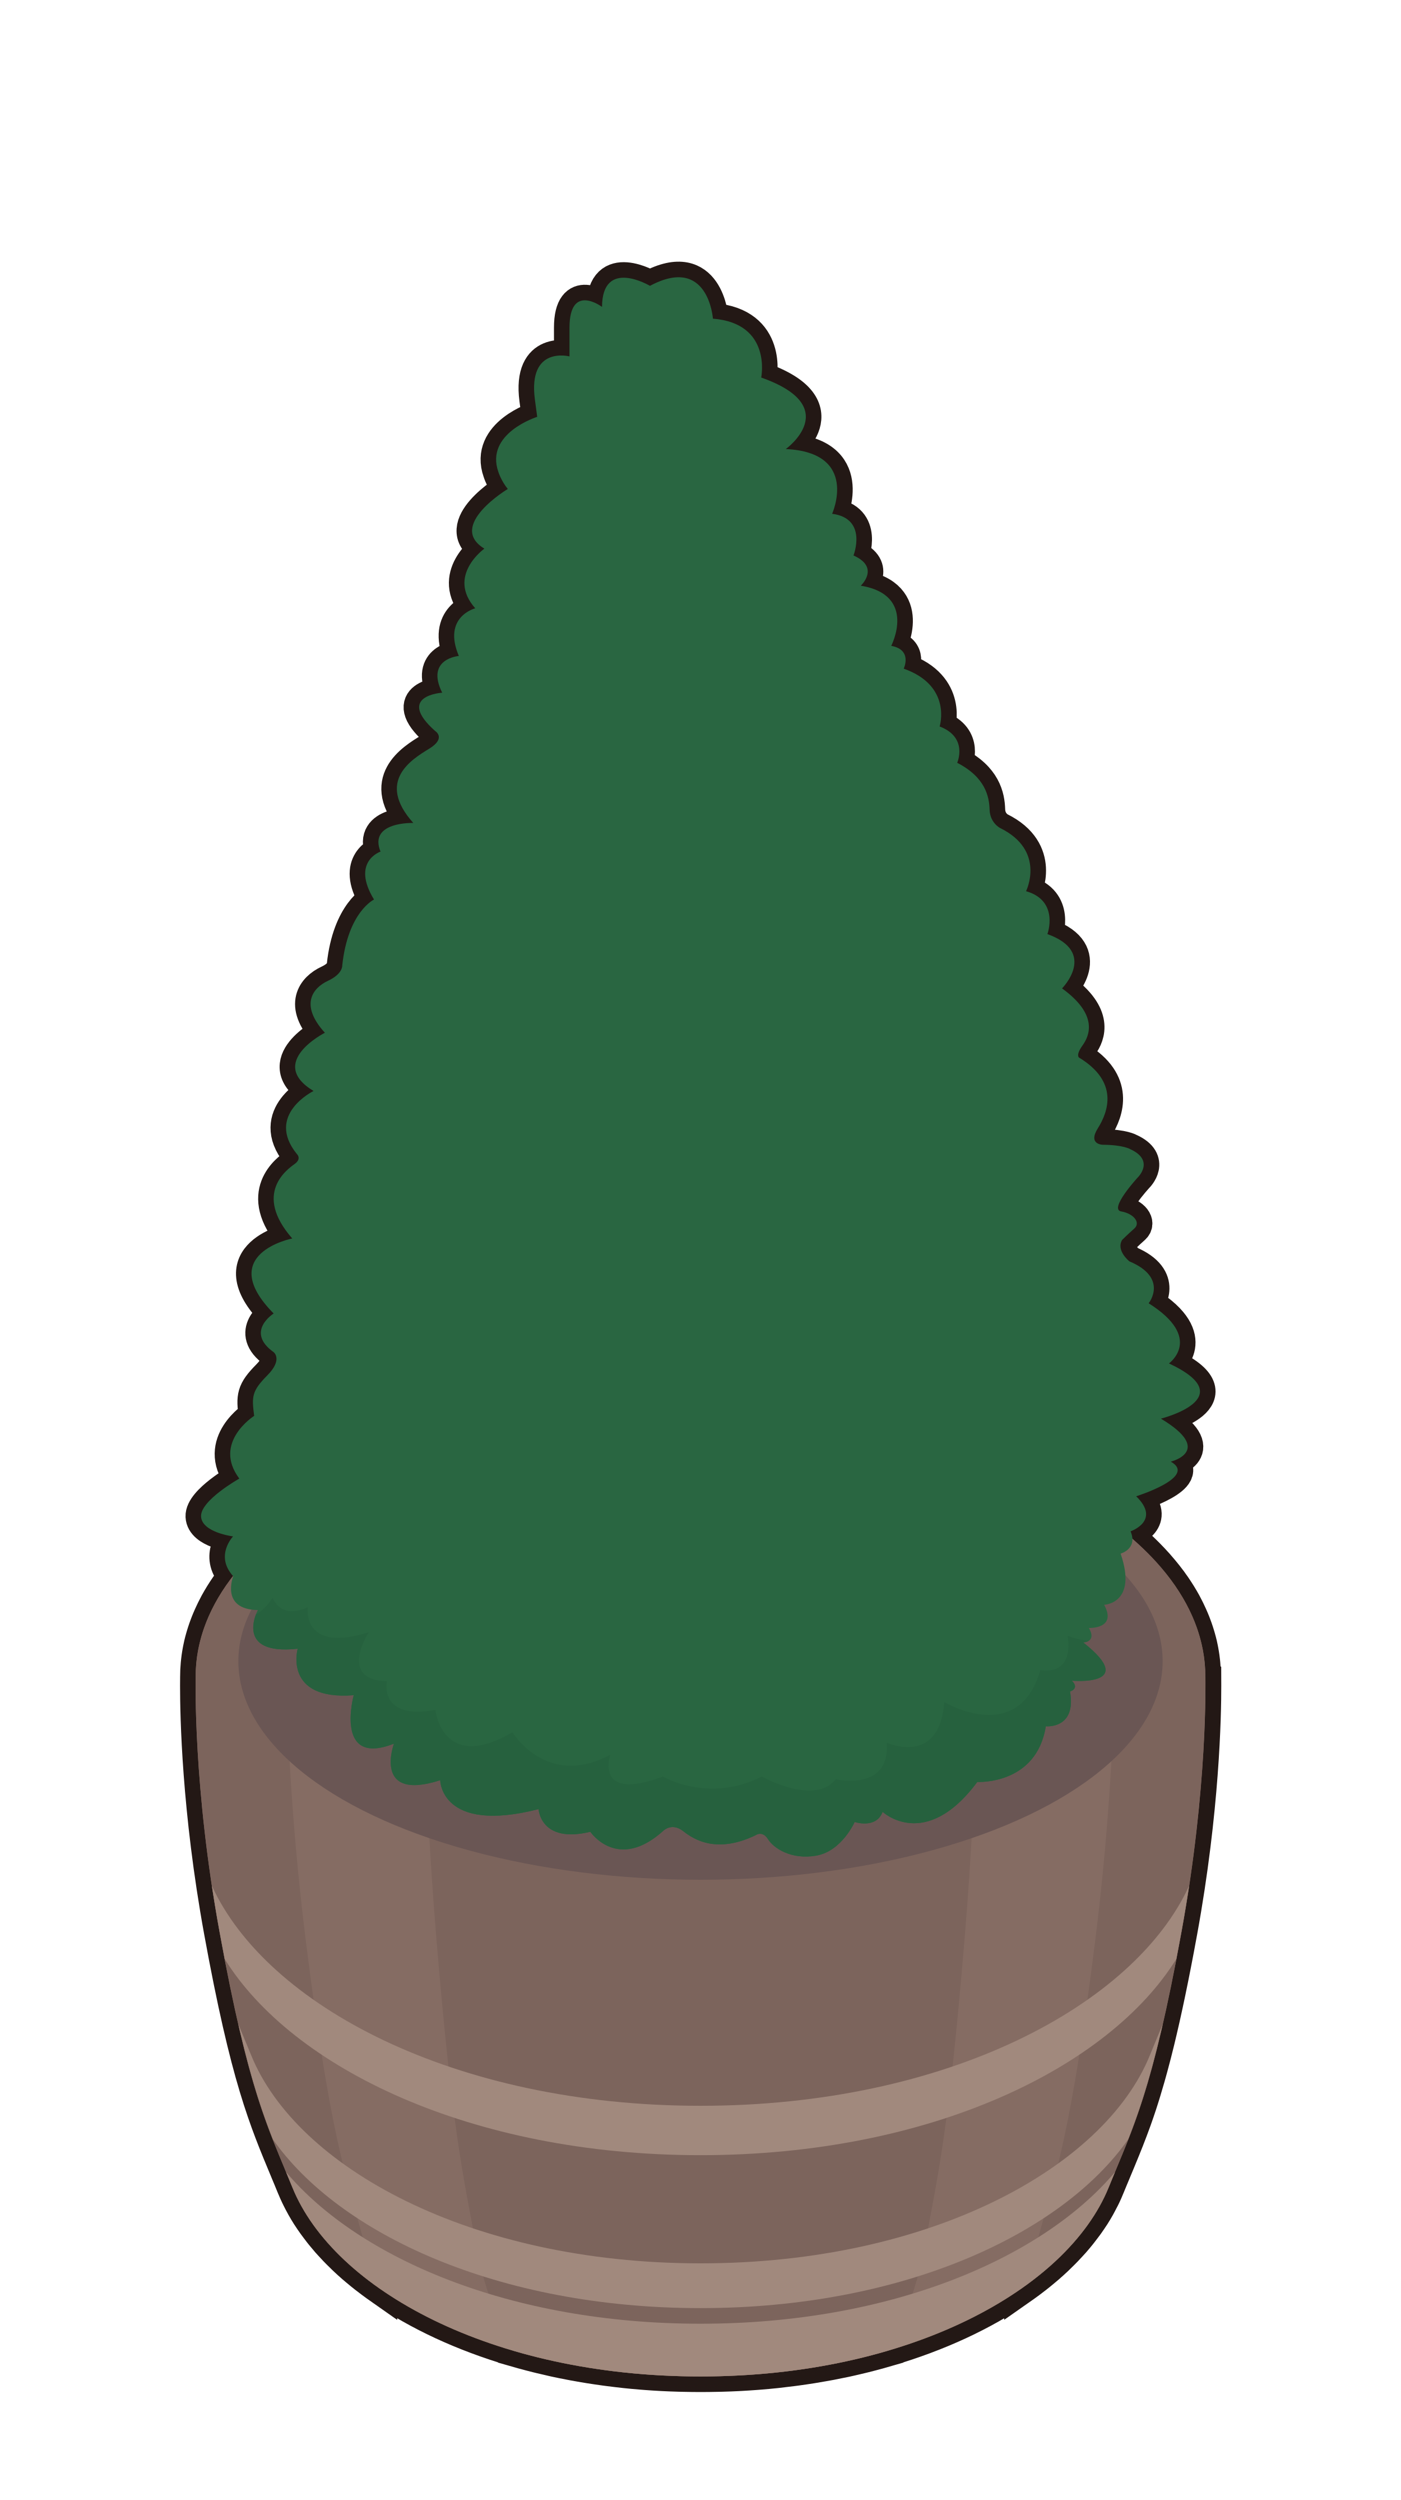 <?xml version="1.0" encoding="UTF-8"?><svg id="a" xmlns="http://www.w3.org/2000/svg" viewBox="0 0 450 802.43"><defs><style>.b{fill:#6a5654;}.c,.d{fill:#26613e;}.d{stroke:#231815;stroke-miterlimit:10;stroke-width:10px;}.e{fill:#7c645c;}.f{fill:#296641;}.g{fill:#856c63;}.h{fill:#a1897d;}</style></defs><path class="d" d="M387.16,538.17h0c0-.71-.02-1.42-.05-2.12-.01-.24-.03-.47-.05-.71-.03-.47-.06-.94-.1-1.4-.03-.28-.06-.57-.09-.85-.05-.42-.09-.83-.15-1.24-.04-.3-.09-.61-.14-.91-.06-.39-.12-.78-.2-1.17-.06-.32-.12-.63-.19-.95-.08-.37-.16-.75-.24-1.12-.08-.32-.16-.65-.24-.97-.09-.36-.19-.72-.29-1.07-.09-.33-.19-.66-.29-.99-.1-.35-.21-.69-.33-1.04-.11-.34-.22-.67-.34-1.01-.12-.33-.24-.66-.36-.99-.13-.34-.26-.69-.39-1.03-.13-.32-.26-.63-.39-.94-.15-.36-.3-.71-.46-1.06-.13-.29-.27-.58-.4-.87-.17-.37-.35-.75-.53-1.12-.12-.24-.25-.49-.37-.73-.21-.41-.42-.83-.64-1.24-.04-.08-.09-.16-.13-.24-.94-1.71-1.98-3.39-3.11-5.06-.06-.09-.12-.19-.19-.28-.33-.48-.68-.96-1.02-1.43-.1-.14-.2-.28-.3-.42-.34-.46-.69-.92-1.05-1.37-.12-.15-.23-.31-.36-.46-.36-.45-.72-.9-1.1-1.35-.12-.15-.25-.3-.38-.45-.38-.45-.77-.9-1.16-1.35-.12-.14-.25-.28-.37-.42-.41-.46-.82-.91-1.25-1.36-.12-.12-.23-.25-.35-.37-.44-.47-.89-.93-1.35-1.39-.1-.1-.19-.19-.29-.29-.49-.49-.98-.97-1.48-1.45-.06-.06-.12-.12-.18-.17-1.02-.96-2.06-1.92-3.14-2.86-.03-.7-.19-1.49-.57-2.4,0,0,9.91-3.39,1.8-11.25,0,0,19.82-6.19,11.12-11.12,0,0,14.13-3.43-3.18-13.8,0,0,26.42-6.61,2.59-17.72,0,0,11.29-8.11-6.52-19.31,0,0,6.52-8.11-6.19-13.46,0,0-4.35-3.43-2.34-6.86,0,0,1.84-1.84,3.93-3.68s-.13-4.77-4.22-5.48c-4.1-.71,5.39-10.99,5.39-10.99,0,0,5.48-5.35-2.47-8.99,0,0-2.22-1.38-8.78-1.42,0,0-4.97,0-1.63-5.31,3.34-5.31,6.79-14.9-6.06-22.68,0,0-1.13-.75,1.13-3.89,2.26-3.14,5.14-9.84-6.58-18.31,0,0,11.54-11.6-4.7-17.43,0,0,3.93-10.68-6.86-13.77,0,0,6.48-13-8.32-20.27,0,0-3.26-1.63-3.39-5.89-.13-4.26-1.38-10.41-10.41-15.05,0,0,3.64-8.15-5.64-11.66,0,0,4.14-13.04-11.54-18.56,0,0,2.93-6.06-4.01-7.32,0,0,8.44-16.3-9.78-19.31,0,0,6.35-5.85-2.34-9.7,0,0,4.68-11.87-6.86-13.38,0,0,8.82-19.65-14.88-20.78,0,0,18.81-13.54-7.9-22.95,0,0,3.55-17.39-15.51-18.9,0,0-1.42-20.57-20.23-10.53,0,0-15.3-9.11-15.38,6.77,0,0-10.45-7.86-10.45,6.69v9.2s-13.38-3.51-11.12,13.8l.75,5.6s-16.89,5.27-12.46,17.72c0,0,.84,2.76,3.01,5.43,0,0-19.65,11.79-7.52,19.15,0,0-12.21,8.7-2.93,19.15,0,0-10.62,2.68-5.27,15.3,0,0-10.79,.84-5.35,11.79,0,0-15.05,.92-2.26,12.29,0,0,3.68,2.26-1.92,5.69-5.6,3.43-17.14,10.37-5.1,23.83,0,0-14.46-.5-10.53,9.2,0,0-9.53,3.18-2.09,15.38,0,0-8.36,3.93-10.2,21.15,0,0,.25,2.68-4.58,4.93-4.83,2.26-9.22,7.65-1,16.68,0,0-18.81,9.53-3.64,18.69,0,0-15.55,7.59-5.39,20.19,0,0,1.69,1.51-.63,3.2s-13.54,9.41-.82,23.95c0,0-24.92,4.89-5.97,24.08,0,0-9.27,5.83,.01,12.42,0,0,3.01,2.32-2.01,7.4-5.02,5.08-5.08,6.77-4.26,13.04,0,0-13.48,8.53-4.77,20.13,0,0-12.54,7.02-12.29,12.16,.25,5.14,10.28,6.4,10.28,6.4,0,0-5.91,6.16,0,12.72-.35,.45-.7,.9-1.03,1.35-.1,.14-.2,.28-.3,.42-.35,.48-.69,.95-1.02,1.43-.06,.09-.12,.19-.19,.28-1.13,1.66-2.17,3.35-3.11,5.06-.04,.08-.09,.16-.13,.24-.22,.41-.43,.82-.64,1.24-.12,.24-.25,.48-.37,.73-.18,.37-.36,.75-.53,1.12-.13,.29-.27,.58-.4,.87-.16,.35-.31,.71-.46,1.06-.13,.31-.26,.63-.39,.94-.14,.34-.26,.69-.39,1.03-.12,.33-.25,.66-.36,.99-.12,.34-.23,.67-.34,1.01-.11,.34-.22,.69-.33,1.04-.1,.33-.2,.66-.29,.99-.1,.36-.19,.72-.29,1.07-.08,.32-.16,.65-.24,.97-.09,.37-.17,.74-.24,1.12-.06,.31-.13,.63-.19,.95-.07,.39-.13,.78-.2,1.17-.05,.3-.1,.61-.14,.91-.06,.41-.1,.83-.15,1.24-.03,.28-.07,.57-.09,.85-.04,.47-.07,.93-.1,1.4-.01,.24-.04,.47-.05,.71-.03,.71-.05,1.41-.05,2.12h0c0,.2-.02,1.21-.02,2.93,0,9.33,.52,39.75,7.68,78.93,8.59,47.04,14.36,60.3,21.42,77.26,.31,.74,.62,1.49,.94,2.25l.08,.2c.32,.78,.65,1.58,.98,2.38l.03,.06c.37,.91,.78,1.82,1.21,2.73,.12,.26,.26,.52,.39,.79,.34,.68,.69,1.37,1.07,2.05,.13,.25,.27,.49,.4,.74,.5,.88,1.02,1.76,1.57,2.63,.11,.17,.23,.34,.34,.51,.46,.71,.94,1.42,1.44,2.12,.21,.29,.41,.58,.63,.87,.46,.63,.94,1.26,1.43,1.89,.19,.25,.38,.49,.58,.74,.66,.81,1.34,1.62,2.04,2.43,.24,.27,.49,.54,.74,.81,.51,.56,1.03,1.12,1.56,1.68,.31,.32,.61,.64,.93,.96,.56,.57,1.14,1.13,1.72,1.69,.26,.25,.51,.5,.77,.74,.79,.74,1.61,1.47,2.44,2.2,.37,.32,.74,.64,1.12,.95,.55,.46,1.11,.93,1.67,1.38,.4,.33,.81,.65,1.22,.97,.7,.55,1.41,1.09,2.13,1.62,.51,.38,1.03,.76,1.55,1.13,.55,.4,1.1,.79,1.67,1.19v-.02c11.54,7.97,25.86,14.7,42.36,19.55v.02c.66,.19,1.32,.37,1.97,.55,.31,.09,.62,.18,.94,.27,1.49,.41,2.99,.8,4.51,1.18,.35,.09,.71,.17,1.07,.26,1.33,.32,2.67,.64,4.03,.94,.3,.07,.59,.13,.89,.2,1.57,.34,3.15,.66,4.75,.96,.39,.07,.77,.14,1.16,.22,1.42,.26,2.86,.52,4.31,.75,.26,.04,.52,.09,.78,.13,1.64,.26,3.31,.5,4.98,.73,.41,.06,.82,.11,1.23,.16,1.54,.2,3.09,.39,4.65,.56,.2,.02,.4,.05,.6,.07,1.72,.18,3.46,.34,5.21,.48,.43,.03,.85,.07,1.28,.1,1.68,.13,3.37,.24,5.07,.33,.12,0,.23,.01,.34,.02,1.8,.09,3.61,.16,5.44,.21,.44,.01,.88,.02,1.33,.03,1.84,.04,3.7,.07,5.57,.07s3.72-.03,5.57-.07c.44-.01,.88-.02,1.33-.03,1.82-.05,3.64-.12,5.44-.21,.12,0,.23-.01,.34-.02,1.7-.09,3.39-.21,5.07-.33,.43-.03,.86-.06,1.28-.1,1.75-.14,3.49-.3,5.21-.48,.2-.02,.4-.05,.6-.07,1.56-.17,3.12-.36,4.66-.56,.41-.05,.82-.11,1.23-.16,1.67-.23,3.34-.47,4.98-.73,.26-.04,.52-.09,.78-.13,1.45-.24,2.89-.49,4.31-.75,.39-.07,.77-.14,1.16-.21,1.6-.31,3.18-.63,4.75-.96,.3-.06,.59-.13,.89-.2,1.35-.3,2.7-.61,4.03-.94,.36-.09,.71-.17,1.07-.26,1.52-.38,3.02-.77,4.51-1.18,.32-.09,.63-.18,.94-.27,.65-.18,1.31-.36,1.96-.55v-.02c16.51-4.85,30.83-11.58,42.38-19.55v.02c.56-.39,1.11-.79,1.66-1.19,.52-.37,1.03-.75,1.54-1.12,.72-.54,1.44-1.08,2.14-1.63,.41-.32,.81-.65,1.22-.97,.57-.46,1.12-.92,1.67-1.38,.37-.32,.75-.63,1.12-.95,.83-.73,1.65-1.46,2.44-2.2,.26-.25,.51-.5,.77-.74,.59-.56,1.16-1.13,1.72-1.69,.31-.32,.62-.64,.93-.96,.53-.56,1.05-1.12,1.56-1.68,.25-.27,.5-.54,.74-.81,.7-.8,1.38-1.61,2.04-2.43,.2-.25,.38-.49,.58-.74,.49-.62,.97-1.25,1.43-1.88,.21-.29,.42-.58,.63-.87,.5-.7,.97-1.41,1.44-2.12,.11-.17,.23-.34,.34-.51,.55-.87,1.07-1.75,1.57-2.63,.14-.25,.27-.49,.4-.74,.37-.68,.73-1.36,1.07-2.04,.13-.26,.26-.53,.39-.79,.43-.9,.84-1.81,1.21-2.72v-.03c.35-.83,.69-1.65,1.02-2.46l.05-.12c.33-.79,.65-1.58,.98-2.35,1.07-2.56,2.11-5.05,3.13-7.57,.12-.29,.24-.58,.35-.88,.25-.61,.49-1.23,.74-1.85,.23-.6,.47-1.2,.7-1.81,.11-.3,.23-.59,.34-.89,.09-.24,.18-.47,.27-.71,.22-.6,.45-1.2,.67-1.81,.15-.4,.29-.8,.44-1.2,.19-.54,.39-1.09,.58-1.65,.15-.43,.3-.86,.45-1.3,.21-.61,.42-1.24,.63-1.88,.23-.7,.46-1.41,.69-2.14,.11-.35,.22-.7,.33-1.05,.12-.39,.24-.78,.36-1.18,.43-1.41,.87-2.89,1.31-4.43,.29-1,.57-2.03,.86-3.09,.06-.24,.13-.47,.19-.71,.29-1.09,.59-2.21,.89-3.37,.06-.24,.12-.48,.19-.73,.3-1.19,.61-2.41,.92-3.68,2.25-9.24,4.66-20.61,7.34-35.28,7.16-39.18,7.69-69.6,7.68-78.93,0-1.73-.02-2.73-.02-2.93Z"/><g><g><path class="g" d="M387.16,538.17c0-47.17-72.6-85.41-162.16-85.41s-162.16,38.24-162.16,85.41c0,1.29-.82,35.43,7.66,81.86,9.4,51.45,15.42,62.49,23.45,82.16,13.3,32.59,63.86,60.6,131.06,60.6s117.75-28.01,131.06-60.6c8.03-19.67,14.05-30.7,23.45-82.16,8.48-46.43,7.66-80.57,7.66-81.86Z"/><g><path class="e" d="M295.47,461.23c-21.31-5.42-45.22-8.47-70.47-8.47s-49.16,3.04-70.47,8.47c-11.62,17.37-18.54,39.14-18.54,62.78,0,1.55-.45,42.63,4.2,98.51,5.16,61.92,8.46,75.2,12.87,98.86,2.2,11.81,6.26,23.12,11.86,33.17,17.75,5.21,38.02,8.23,60.08,8.23s42.34-3.02,60.08-8.23c5.6-10.04,9.66-21.35,11.86-33.17,4.41-23.67,7.71-36.95,12.87-98.86,4.66-55.87,4.2-96.95,4.2-98.51,0-23.64-6.92-45.42-18.54-62.78Z"/><path class="e" d="M387.16,538.17c0-21.79-15.5-41.66-40.99-56.75,7.67,12.98,11.94,27.4,11.94,42.6,0,1.55,.68,42.63-6.29,98.51-7.72,61.92-12.66,75.2-19.25,98.86-1.29,4.63-3.01,9.18-5.12,13.61,13.85-9.56,23.73-20.87,28.6-32.81,8.03-19.67,14.05-30.7,23.45-82.16,8.48-46.43,7.66-80.57,7.66-81.86Z"/><path class="e" d="M98.18,622.53c-6.96-55.87-6.29-96.95-6.29-98.51,0-15.19,4.27-29.62,11.94-42.6-25.49,15.09-40.99,34.96-40.99,56.75,0,1.29-.82,35.43,7.66,81.86,9.4,51.45,15.42,62.49,23.45,82.16,4.87,11.94,14.75,23.25,28.6,32.81-2.11-4.43-3.83-8.98-5.12-13.61-6.59-23.67-11.53-36.95-19.25-98.86Z"/></g><g><path class="h" d="M225,745.86c-61.07,0-109.65-21.01-132.99-48.53-.04-.05-.09-.1-.13-.16,.68,1.63,1.37,3.29,2.07,5.02,13.3,32.59,63.86,60.6,131.06,60.6s117.75-28.01,131.06-60.6c.71-1.73,1.39-3.39,2.07-5.02-.04,.05-.09,.1-.13,.16-23.34,27.52-71.93,48.53-132.99,48.53Z"/><path class="h" d="M225,675.91c-79.31,0-139.39-32.36-156.93-70.59,.71,4.69,1.52,9.55,2.43,14.55,.57,3.12,1.13,6.09,1.67,8.92,21.59,34.81,78.85,62.97,152.83,62.97s131.23-28.16,152.83-62.97c.55-2.83,1.1-5.8,1.67-8.92,.91-5,1.72-9.86,2.43-14.55-17.54,38.23-77.62,70.59-156.93,70.59Z"/><path class="h" d="M225,726.48c-73.98,0-129.65-30.84-144.29-66.72-1.43-3.5-2.8-6.76-4.14-10,4,17.4,7.48,27.76,11.09,36.93,21.23,30.23,72.18,54.16,137.35,54.16s116.12-23.93,137.35-54.16c3.61-9.17,7.09-19.54,11.09-36.93-1.34,3.24-2.71,6.49-4.14,10-14.64,35.88-70.31,66.72-144.29,66.72Z"/></g></g><ellipse class="b" cx="225" cy="533.2" rx="148.44" ry="70.16"/><g><path class="f" d="M208.75,91.74s-15.3-9.11-15.38,6.77c0,0-10.45-7.86-10.45,6.69v9.2s-13.38-3.51-11.12,13.8l.75,5.6s-16.89,5.27-12.46,17.72c0,0,.84,2.76,3.01,5.43,0,0-19.65,11.79-7.52,19.15,0,0-12.21,8.7-2.93,19.15,0,0-10.62,2.68-5.27,15.3,0,0-10.79,.84-5.35,11.79,0,0-15.05,.92-2.26,12.29,0,0,3.68,2.26-1.92,5.69-5.6,3.43-17.14,10.37-5.1,23.83,0,0-14.46-.5-10.53,9.2,0,0-9.53,3.18-2.09,15.38,0,0-8.36,3.93-10.2,21.15,0,0,.25,2.68-4.58,4.93s-9.22,7.65-1,16.68c0,0-18.81,9.53-3.64,18.69,0,0-15.55,7.59-5.39,20.19,0,0,1.69,1.5-.63,3.2s-13.54,9.41-.82,23.95c0,0-24.92,4.89-5.97,24.08,0,0-9.27,5.83,.01,12.42,0,0,3.01,2.32-2.01,7.4s-5.08,6.77-4.26,13.04c0,0-13.48,8.53-4.77,20.13,0,0-12.54,7.02-12.29,12.16,.25,5.14,10.28,6.4,10.28,6.4,0,0-5.96,6.21,.06,12.79,0,0-4.26,10.66,7.9,10.85,0,0-7.9,14.67,12.79,12.42,0,0-4.7,16.68,18,14.92,0,0-6.33,23.14,12.92,15.55,0,0-6.9,18.75,14.86,11.73,0,0,.13,17.31,31.6,9.28,0,0,.56,11.16,16.62,7.27,0,0,8.78,13.04,23.58-.44,0,0,2.7-2.57,6.27,.25s10.91,7.27,23.33,1.25c0,0,2.13-1.5,3.89,1.32s7.4,6.71,15.55,5.27c8.15-1.44,12.29-10.79,12.29-10.79,0,0,6.9,2.32,8.97-3.26,0,0,13.73,12.85,30.41-9.59,0,0,19,1.07,22.01-17.87,0,0,9.91,1,7.78-11.16,0,0,3.18-.92,.59-3.47,0,0,21.7,1.96,3.64-12.29,0,0,4.47-.04,1.84-4.64,0,0,9.16,.38,4.89-7.44,0,0,10.81-.38,5.29-16.43,0,0,5.58-1.5,3.2-7.15,0,0,9.91-3.39,1.8-11.25,0,0,19.82-6.19,11.12-11.12,0,0,14.13-3.43-3.18-13.8,0,0,26.42-6.61,2.59-17.72,0,0,11.29-8.11-6.52-19.31,0,0,6.52-8.11-6.19-13.46,0,0-4.35-3.43-2.34-6.86,0,0,1.84-1.84,3.93-3.68s-.13-4.77-4.22-5.48,5.39-10.99,5.39-10.99c0,0,5.48-5.35-2.47-8.99,0,0-2.22-1.38-8.78-1.42,0,0-4.97,0-1.63-5.31,3.34-5.31,6.79-14.9-6.06-22.68,0,0-1.13-.75,1.13-3.89s5.14-9.84-6.58-18.31c0,0,11.54-11.6-4.7-17.43,0,0,3.93-10.68-6.86-13.77,0,0,6.48-13-8.32-20.27,0,0-3.26-1.63-3.39-5.89s-1.38-10.41-10.41-15.05c0,0,3.64-8.15-5.64-11.66,0,0,4.14-13.04-11.54-18.56,0,0,2.93-6.06-4.01-7.32,0,0,8.44-16.3-9.78-19.31,0,0,6.35-5.85-2.34-9.7,0,0,4.68-11.87-6.86-13.38,0,0,8.82-19.65-14.88-20.78,0,0,18.81-13.54-7.9-22.95,0,0,3.55-17.39-15.51-18.9,0,0-1.42-20.57-20.23-10.53Z"/><path class="c" d="M347.91,527.17s1.15-.01,1.94-.62c-3.91-.09-6.92-1.55-6.92-1.55,2.01,13.54-8.78,11.04-8.78,11.04-7.02,24.58-30.85,10.28-30.85,10.28-1.51,20.82-18.48,13.04-18.48,13.04,1.17,15.89-16.39,11.71-16.39,11.71-6.69,8.7-23.74-.84-23.74-.84-17.06,8.7-31.77,0-31.77,0-22.24,8.36-16.89-7.02-16.89-7.02-20.4,11.04-31.44-7.19-31.44-7.19-22.57,13.21-24.75-7.19-24.75-7.19-18.39,3.34-15.55-9.2-15.55-9.2-15.89-.33-5.85-15.72-5.85-15.72-21.74,6.86-19.56-8.03-19.56-8.03-8.9,4.18-11.29-3.05-11.29-3.05-1.8,2.76-3.64,4.42-5.39,5.38-1.36,3.63-3.26,12.81,13.42,10.99,0,0-4.7,16.68,18,14.92,0,0-6.33,23.14,12.92,15.55,0,0-6.9,18.75,14.86,11.73,0,0,.13,17.31,31.6,9.28,0,0,.56,11.16,16.62,7.27,0,0,8.78,13.04,23.58-.44,0,0,2.7-2.57,6.27,.25s10.91,7.27,23.33,1.25c0,0,2.13-1.51,3.89,1.32s7.4,6.71,15.55,5.27c8.15-1.44,12.29-10.79,12.29-10.79,0,0,6.9,2.32,8.97-3.26,0,0,13.73,12.85,30.41-9.59,0,0,19,1.07,22.01-17.87,0,0,9.91,1,7.78-11.16,0,0,3.18-.92,.59-3.47,0,0,21.7,1.96,3.64-12.29Z"/></g></g></svg>